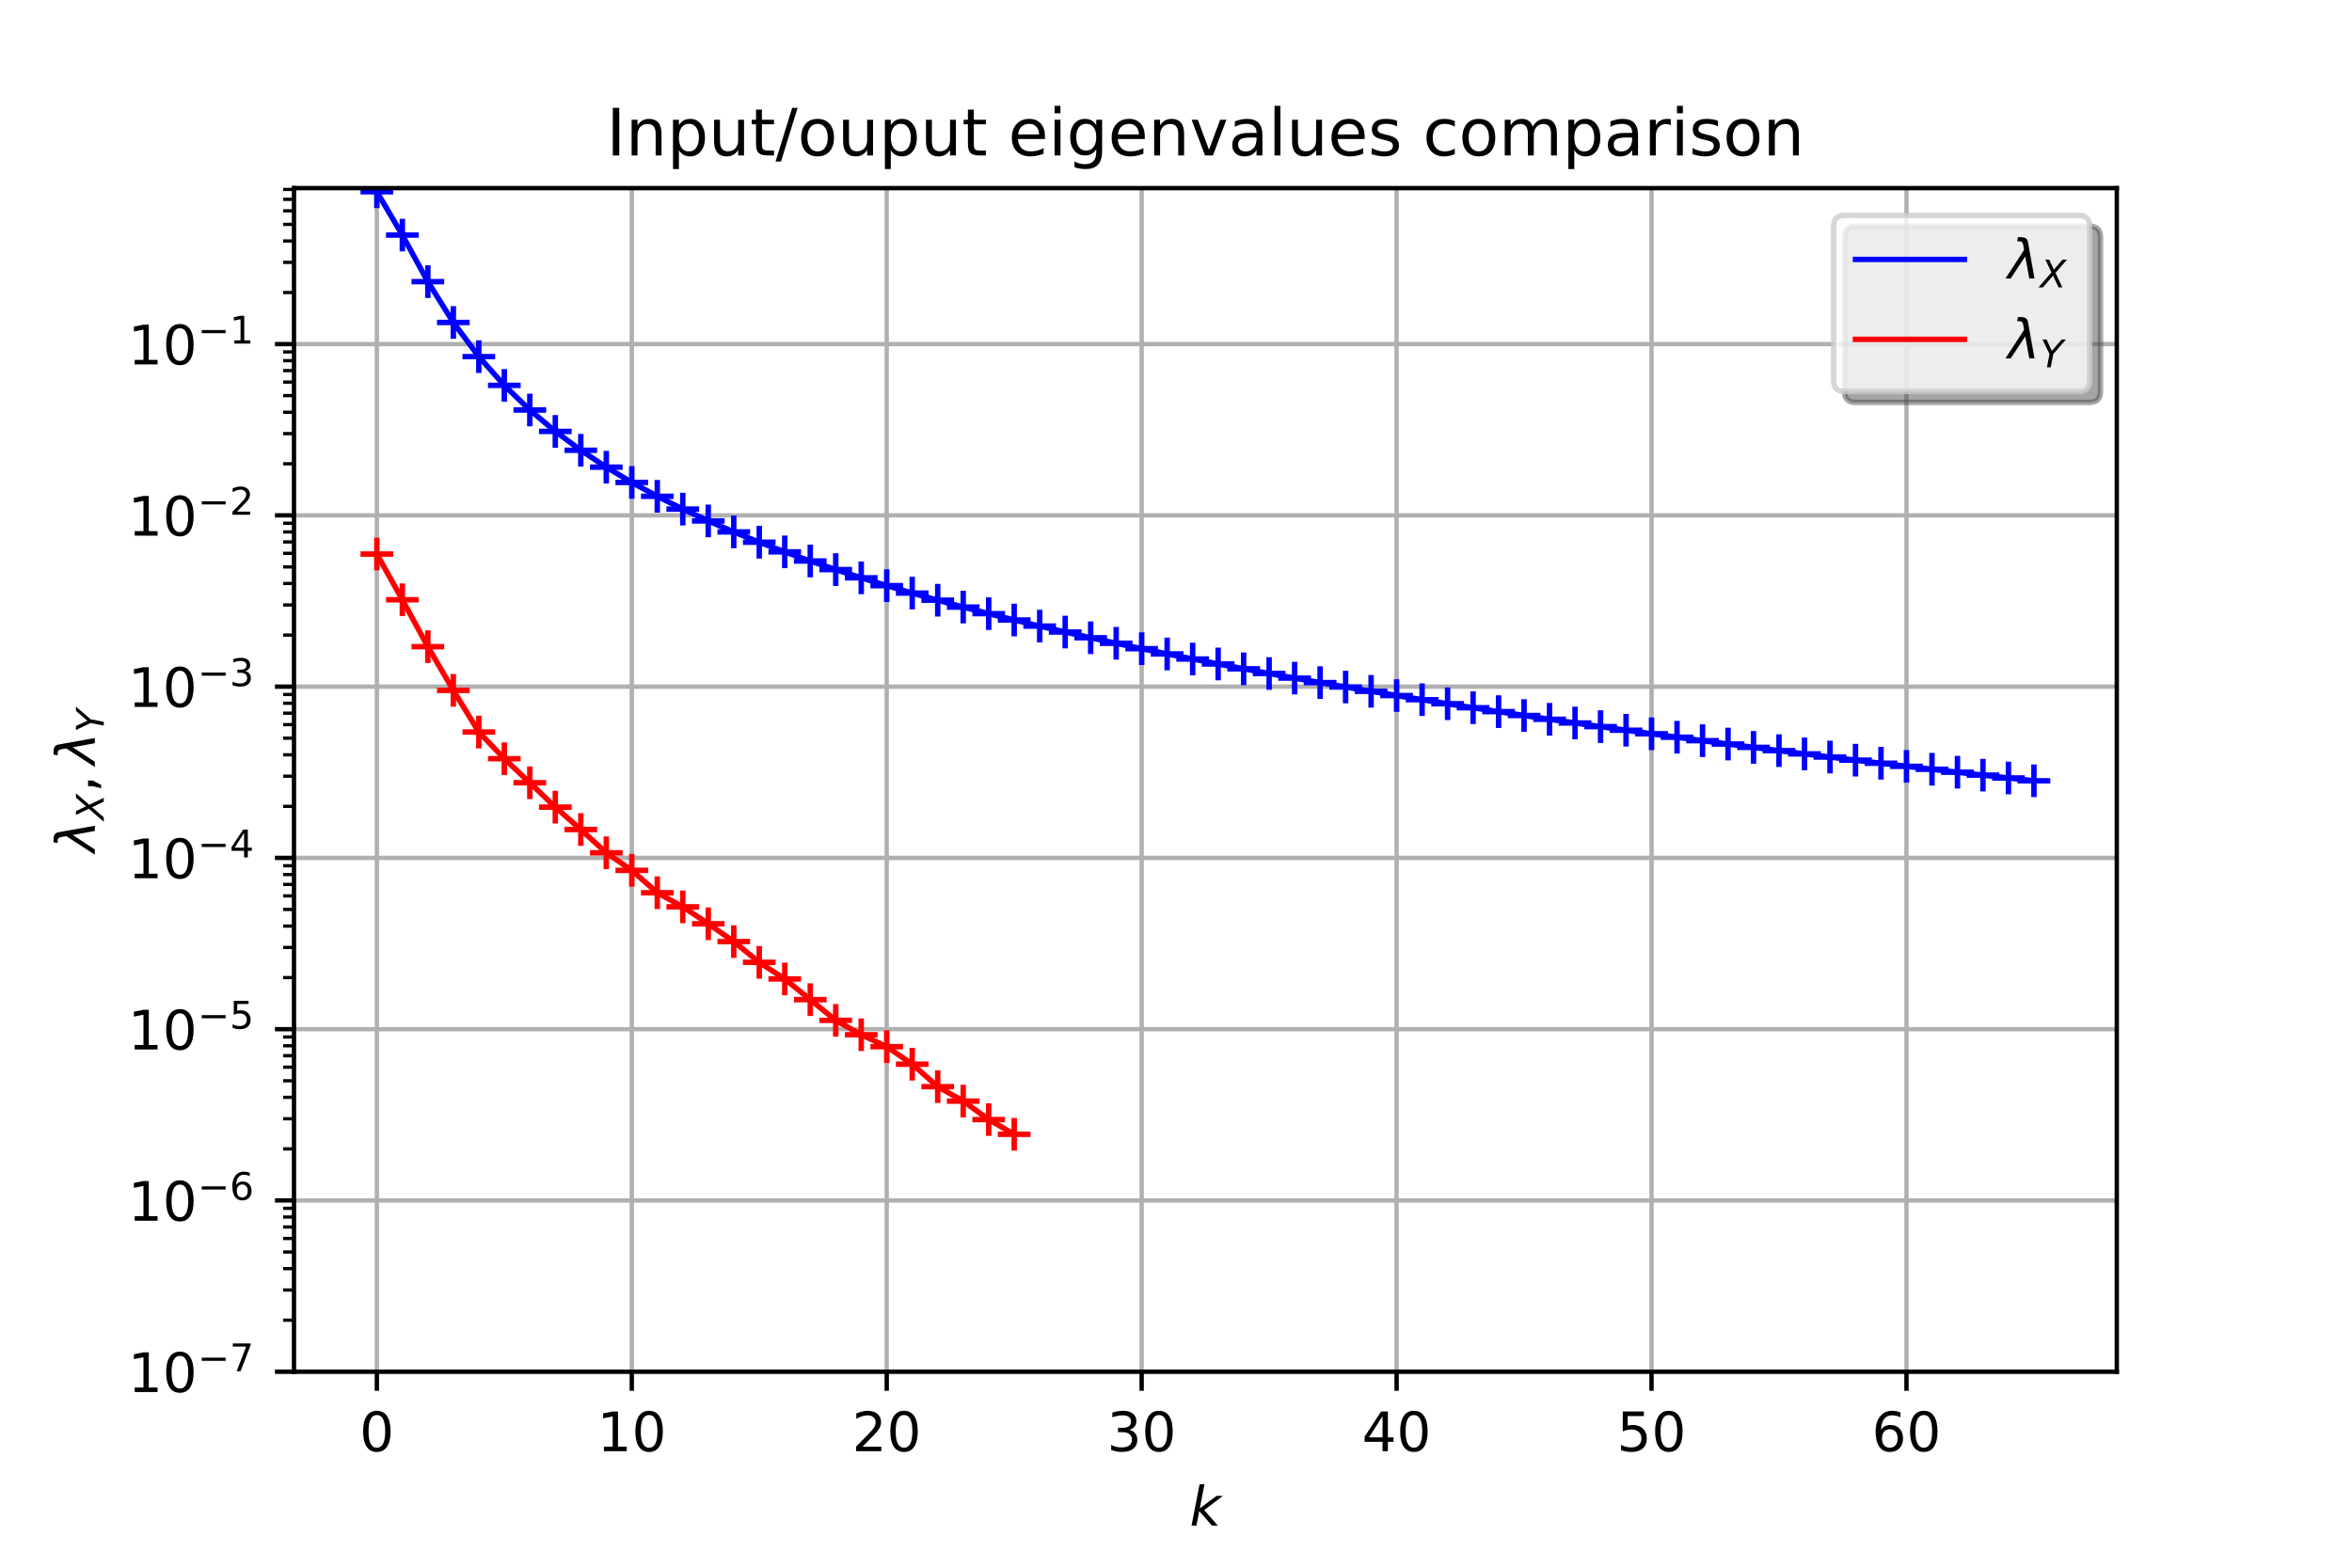 <?xml version="1.0" encoding="utf-8" standalone="no"?>
<!DOCTYPE svg PUBLIC "-//W3C//DTD SVG 1.1//EN"
  "http://www.w3.org/Graphics/SVG/1.1/DTD/svg11.dtd">
<!-- Created with matplotlib (http://matplotlib.org/) -->
<svg height="288pt" version="1.1" viewBox="0 0 432 288" width="432pt" xmlns="http://www.w3.org/2000/svg" xmlns:xlink="http://www.w3.org/1999/xlink">
 <defs>
  <style type="text/css">
*{stroke-linecap:butt;stroke-linejoin:round;}
  </style>
 </defs>
 <g id="figure_1">
  <g id="patch_1">
   <path d="M 0 288 
L 432 288 
L 432 0 
L 0 0 
z
" style="fill:#ffffff;"/>
  </g>
  <g id="axes_1">
   <g id="patch_2">
    <path d="M 54 252 
L 388.8 252 
L 388.8 34.56 
L 54 34.56 
z
" style="fill:#ffffff;"/>
   </g>
   <g id="matplotlib.axis_1">
    <g id="xtick_1">
     <g id="line2d_1">
      <path clip-path="url(#p6200441a0b)" d="M 69.218 252 
L 69.218 34.56 
" style="fill:none;stroke:#b0b0b0;stroke-linecap:square;stroke-width:0.8;"/>
     </g>
     <g id="line2d_2">
      <defs>
       <path d="M 0 0 
L 0 3.5 
" id="m9328f109cd" style="stroke:#000000;stroke-width:0.8;"/>
      </defs>
      <g>
       <use style="stroke:#000000;stroke-width:0.8;" x="69.218" xlink:href="#m9328f109cd" y="252"/>
      </g>
     </g>
     <g id="text_1">
      <!-- 0 -->
      <defs>
       <path d="M 31.781 66.406 
Q 24.172 66.406 20.328 58.906 
Q 16.5 51.422 16.5 36.375 
Q 16.5 21.391 20.328 13.891 
Q 24.172 6.391 31.781 6.391 
Q 39.453 6.391 43.281 13.891 
Q 47.125 21.391 47.125 36.375 
Q 47.125 51.422 43.281 58.906 
Q 39.453 66.406 31.781 66.406 
z
M 31.781 74.219 
Q 44.047 74.219 50.516 64.516 
Q 56.984 54.828 56.984 36.375 
Q 56.984 17.969 50.516 8.266 
Q 44.047 -1.422 31.781 -1.422 
Q 19.531 -1.422 13.062 8.266 
Q 6.594 17.969 6.594 36.375 
Q 6.594 54.828 13.062 64.516 
Q 19.531 74.219 31.781 74.219 
z
" id="DejaVuSans-30"/>
      </defs>
      <g transform="translate(66.037 266.598)scale(0.1 -0.1)">
       <use xlink:href="#DejaVuSans-30"/>
      </g>
     </g>
    </g>
    <g id="xtick_2">
     <g id="line2d_3">
      <path clip-path="url(#p6200441a0b)" d="M 116.043 252 
L 116.043 34.56 
" style="fill:none;stroke:#b0b0b0;stroke-linecap:square;stroke-width:0.8;"/>
     </g>
     <g id="line2d_4">
      <g>
       <use style="stroke:#000000;stroke-width:0.8;" x="116.043" xlink:href="#m9328f109cd" y="252"/>
      </g>
     </g>
     <g id="text_2">
      <!-- 10 -->
      <defs>
       <path d="M 12.406 8.297 
L 28.516 8.297 
L 28.516 63.922 
L 10.984 60.406 
L 10.984 69.391 
L 28.422 72.906 
L 38.281 72.906 
L 38.281 8.297 
L 54.391 8.297 
L 54.391 0 
L 12.406 0 
z
" id="DejaVuSans-31"/>
      </defs>
      <g transform="translate(109.681 266.598)scale(0.1 -0.1)">
       <use xlink:href="#DejaVuSans-31"/>
       <use x="63.623" xlink:href="#DejaVuSans-30"/>
      </g>
     </g>
    </g>
    <g id="xtick_3">
     <g id="line2d_5">
      <path clip-path="url(#p6200441a0b)" d="M 162.869 252 
L 162.869 34.56 
" style="fill:none;stroke:#b0b0b0;stroke-linecap:square;stroke-width:0.8;"/>
     </g>
     <g id="line2d_6">
      <g>
       <use style="stroke:#000000;stroke-width:0.8;" x="162.869" xlink:href="#m9328f109cd" y="252"/>
      </g>
     </g>
     <g id="text_3">
      <!-- 20 -->
      <defs>
       <path d="M 19.188 8.297 
L 53.609 8.297 
L 53.609 0 
L 7.328 0 
L 7.328 8.297 
Q 12.938 14.109 22.625 23.891 
Q 32.328 33.688 34.812 36.531 
Q 39.547 41.844 41.422 45.531 
Q 43.312 49.219 43.312 52.781 
Q 43.312 58.594 39.234 62.25 
Q 35.156 65.922 28.609 65.922 
Q 23.969 65.922 18.812 64.312 
Q 13.672 62.703 7.812 59.422 
L 7.812 69.391 
Q 13.766 71.781 18.938 73 
Q 24.125 74.219 28.422 74.219 
Q 39.75 74.219 46.484 68.547 
Q 53.219 62.891 53.219 53.422 
Q 53.219 48.922 51.531 44.891 
Q 49.859 40.875 45.406 35.406 
Q 44.188 33.984 37.641 27.219 
Q 31.109 20.453 19.188 8.297 
z
" id="DejaVuSans-32"/>
      </defs>
      <g transform="translate(156.506 266.598)scale(0.1 -0.1)">
       <use xlink:href="#DejaVuSans-32"/>
       <use x="63.623" xlink:href="#DejaVuSans-30"/>
      </g>
     </g>
    </g>
    <g id="xtick_4">
     <g id="line2d_7">
      <path clip-path="url(#p6200441a0b)" d="M 209.694 252 
L 209.694 34.56 
" style="fill:none;stroke:#b0b0b0;stroke-linecap:square;stroke-width:0.8;"/>
     </g>
     <g id="line2d_8">
      <g>
       <use style="stroke:#000000;stroke-width:0.8;" x="209.694" xlink:href="#m9328f109cd" y="252"/>
      </g>
     </g>
     <g id="text_4">
      <!-- 30 -->
      <defs>
       <path d="M 40.578 39.312 
Q 47.656 37.797 51.625 33 
Q 55.609 28.219 55.609 21.188 
Q 55.609 10.406 48.188 4.484 
Q 40.766 -1.422 27.094 -1.422 
Q 22.516 -1.422 17.656 -0.516 
Q 12.797 0.391 7.625 2.203 
L 7.625 11.719 
Q 11.719 9.328 16.594 8.109 
Q 21.484 6.891 26.812 6.891 
Q 36.078 6.891 40.938 10.547 
Q 45.797 14.203 45.797 21.188 
Q 45.797 27.641 41.281 31.266 
Q 36.766 34.906 28.719 34.906 
L 20.219 34.906 
L 20.219 43.016 
L 29.109 43.016 
Q 36.375 43.016 40.234 45.922 
Q 44.094 48.828 44.094 54.297 
Q 44.094 59.906 40.109 62.906 
Q 36.141 65.922 28.719 65.922 
Q 24.656 65.922 20.016 65.031 
Q 15.375 64.156 9.812 62.312 
L 9.812 71.094 
Q 15.438 72.656 20.344 73.438 
Q 25.25 74.219 29.594 74.219 
Q 40.828 74.219 47.359 69.109 
Q 53.906 64.016 53.906 55.328 
Q 53.906 49.266 50.438 45.094 
Q 46.969 40.922 40.578 39.312 
z
" id="DejaVuSans-33"/>
      </defs>
      <g transform="translate(203.331 266.598)scale(0.1 -0.1)">
       <use xlink:href="#DejaVuSans-33"/>
       <use x="63.623" xlink:href="#DejaVuSans-30"/>
      </g>
     </g>
    </g>
    <g id="xtick_5">
     <g id="line2d_9">
      <path clip-path="url(#p6200441a0b)" d="M 256.519 252 
L 256.519 34.56 
" style="fill:none;stroke:#b0b0b0;stroke-linecap:square;stroke-width:0.8;"/>
     </g>
     <g id="line2d_10">
      <g>
       <use style="stroke:#000000;stroke-width:0.8;" x="256.519" xlink:href="#m9328f109cd" y="252"/>
      </g>
     </g>
     <g id="text_5">
      <!-- 40 -->
      <defs>
       <path d="M 37.797 64.312 
L 12.891 25.391 
L 37.797 25.391 
z
M 35.203 72.906 
L 47.609 72.906 
L 47.609 25.391 
L 58.016 25.391 
L 58.016 17.188 
L 47.609 17.188 
L 47.609 0 
L 37.797 0 
L 37.797 17.188 
L 4.891 17.188 
L 4.891 26.703 
z
" id="DejaVuSans-34"/>
      </defs>
      <g transform="translate(250.156 266.598)scale(0.1 -0.1)">
       <use xlink:href="#DejaVuSans-34"/>
       <use x="63.623" xlink:href="#DejaVuSans-30"/>
      </g>
     </g>
    </g>
    <g id="xtick_6">
     <g id="line2d_11">
      <path clip-path="url(#p6200441a0b)" d="M 303.344 252 
L 303.344 34.56 
" style="fill:none;stroke:#b0b0b0;stroke-linecap:square;stroke-width:0.8;"/>
     </g>
     <g id="line2d_12">
      <g>
       <use style="stroke:#000000;stroke-width:0.8;" x="303.344" xlink:href="#m9328f109cd" y="252"/>
      </g>
     </g>
     <g id="text_6">
      <!-- 50 -->
      <defs>
       <path d="M 10.797 72.906 
L 49.516 72.906 
L 49.516 64.594 
L 19.828 64.594 
L 19.828 46.734 
Q 21.969 47.469 24.109 47.828 
Q 26.266 48.188 28.422 48.188 
Q 40.625 48.188 47.75 41.5 
Q 54.891 34.812 54.891 23.391 
Q 54.891 11.625 47.562 5.094 
Q 40.234 -1.422 26.906 -1.422 
Q 22.312 -1.422 17.547 -0.641 
Q 12.797 0.141 7.719 1.703 
L 7.719 11.625 
Q 12.109 9.234 16.797 8.062 
Q 21.484 6.891 26.703 6.891 
Q 35.156 6.891 40.078 11.328 
Q 45.016 15.766 45.016 23.391 
Q 45.016 31 40.078 35.438 
Q 35.156 39.891 26.703 39.891 
Q 22.75 39.891 18.812 39.016 
Q 14.891 38.141 10.797 36.281 
z
" id="DejaVuSans-35"/>
      </defs>
      <g transform="translate(296.982 266.598)scale(0.1 -0.1)">
       <use xlink:href="#DejaVuSans-35"/>
       <use x="63.623" xlink:href="#DejaVuSans-30"/>
      </g>
     </g>
    </g>
    <g id="xtick_7">
     <g id="line2d_13">
      <path clip-path="url(#p6200441a0b)" d="M 350.169 252 
L 350.169 34.56 
" style="fill:none;stroke:#b0b0b0;stroke-linecap:square;stroke-width:0.8;"/>
     </g>
     <g id="line2d_14">
      <g>
       <use style="stroke:#000000;stroke-width:0.8;" x="350.169" xlink:href="#m9328f109cd" y="252"/>
      </g>
     </g>
     <g id="text_7">
      <!-- 60 -->
      <defs>
       <path d="M 33.016 40.375 
Q 26.375 40.375 22.484 35.828 
Q 18.609 31.297 18.609 23.391 
Q 18.609 15.531 22.484 10.953 
Q 26.375 6.391 33.016 6.391 
Q 39.656 6.391 43.531 10.953 
Q 47.406 15.531 47.406 23.391 
Q 47.406 31.297 43.531 35.828 
Q 39.656 40.375 33.016 40.375 
z
M 52.594 71.297 
L 52.594 62.312 
Q 48.875 64.062 45.094 64.984 
Q 41.312 65.922 37.594 65.922 
Q 27.828 65.922 22.672 59.328 
Q 17.531 52.734 16.797 39.406 
Q 19.672 43.656 24.016 45.922 
Q 28.375 48.188 33.594 48.188 
Q 44.578 48.188 50.953 41.516 
Q 57.328 34.859 57.328 23.391 
Q 57.328 12.156 50.688 5.359 
Q 44.047 -1.422 33.016 -1.422 
Q 20.359 -1.422 13.672 8.266 
Q 6.984 17.969 6.984 36.375 
Q 6.984 53.656 15.188 63.938 
Q 23.391 74.219 37.203 74.219 
Q 40.922 74.219 44.703 73.484 
Q 48.484 72.75 52.594 71.297 
z
" id="DejaVuSans-36"/>
      </defs>
      <g transform="translate(343.807 266.598)scale(0.1 -0.1)">
       <use xlink:href="#DejaVuSans-36"/>
       <use x="63.623" xlink:href="#DejaVuSans-30"/>
      </g>
     </g>
    </g>
    <g id="text_8">
     <!-- $k$ -->
     <defs>
      <path d="M 18.312 75.984 
L 27.297 75.984 
L 18.703 31.688 
L 49.516 54.688 
L 61.188 54.688 
L 26.812 28.516 
L 51.906 0 
L 41.016 0 
L 17.672 26.703 
L 12.5 0 
L 3.516 0 
z
" id="DejaVuSans-Oblique-6b"/>
     </defs>
     <g transform="translate(218.5 280.277)scale(0.1 -0.1)">
      <use transform="translate(0 0.016)" xlink:href="#DejaVuSans-Oblique-6b"/>
     </g>
    </g>
   </g>
   <g id="matplotlib.axis_2">
    <g id="ytick_1">
     <g id="line2d_15">
      <path clip-path="url(#p6200441a0b)" d="M 54 252 
L 388.8 252 
" style="fill:none;stroke:#b0b0b0;stroke-linecap:square;stroke-width:0.8;"/>
     </g>
     <g id="line2d_16">
      <defs>
       <path d="M 0 0 
L -3.5 0 
" id="m0164665f85" style="stroke:#000000;stroke-width:0.8;"/>
      </defs>
      <g>
       <use style="stroke:#000000;stroke-width:0.8;" x="54" xlink:href="#m0164665f85" y="252"/>
      </g>
     </g>
     <g id="text_9">
      <!-- $\mathdefault{10^{-7}}$ -->
      <defs>
       <path d="M 10.594 35.5 
L 73.188 35.5 
L 73.188 27.203 
L 10.594 27.203 
z
" id="DejaVuSans-2212"/>
       <path d="M 8.203 72.906 
L 55.078 72.906 
L 55.078 68.703 
L 28.609 0 
L 18.312 0 
L 43.219 64.594 
L 8.203 64.594 
z
" id="DejaVuSans-37"/>
      </defs>
      <g transform="translate(23.5 255.799)scale(0.1 -0.1)">
       <use transform="translate(0 0.684)" xlink:href="#DejaVuSans-31"/>
       <use transform="translate(63.623 0.684)" xlink:href="#DejaVuSans-30"/>
       <use transform="translate(128.203 38.966)scale(0.7)" xlink:href="#DejaVuSans-2212"/>
       <use transform="translate(186.855 38.966)scale(0.7)" xlink:href="#DejaVuSans-37"/>
      </g>
     </g>
    </g>
    <g id="ytick_2">
     <g id="line2d_17">
      <path clip-path="url(#p6200441a0b)" d="M 54 220.536 
L 388.8 220.536 
" style="fill:none;stroke:#b0b0b0;stroke-linecap:square;stroke-width:0.8;"/>
     </g>
     <g id="line2d_18">
      <g>
       <use style="stroke:#000000;stroke-width:0.8;" x="54" xlink:href="#m0164665f85" y="220.536"/>
      </g>
     </g>
     <g id="text_10">
      <!-- $\mathdefault{10^{-6}}$ -->
      <g transform="translate(23.5 224.335)scale(0.1 -0.1)">
       <use transform="translate(0 0.766)" xlink:href="#DejaVuSans-31"/>
       <use transform="translate(63.623 0.766)" xlink:href="#DejaVuSans-30"/>
       <use transform="translate(128.203 39.047)scale(0.7)" xlink:href="#DejaVuSans-2212"/>
       <use transform="translate(186.855 39.047)scale(0.7)" xlink:href="#DejaVuSans-36"/>
      </g>
     </g>
    </g>
    <g id="ytick_3">
     <g id="line2d_19">
      <path clip-path="url(#p6200441a0b)" d="M 54 189.071 
L 388.8 189.071 
" style="fill:none;stroke:#b0b0b0;stroke-linecap:square;stroke-width:0.8;"/>
     </g>
     <g id="line2d_20">
      <g>
       <use style="stroke:#000000;stroke-width:0.8;" x="54" xlink:href="#m0164665f85" y="189.071"/>
      </g>
     </g>
     <g id="text_11">
      <!-- $\mathdefault{10^{-5}}$ -->
      <g transform="translate(23.5 192.87)scale(0.1 -0.1)">
       <use transform="translate(0 0.684)" xlink:href="#DejaVuSans-31"/>
       <use transform="translate(63.623 0.684)" xlink:href="#DejaVuSans-30"/>
       <use transform="translate(128.203 38.966)scale(0.7)" xlink:href="#DejaVuSans-2212"/>
       <use transform="translate(186.855 38.966)scale(0.7)" xlink:href="#DejaVuSans-35"/>
      </g>
     </g>
    </g>
    <g id="ytick_4">
     <g id="line2d_21">
      <path clip-path="url(#p6200441a0b)" d="M 54 157.607 
L 388.8 157.607 
" style="fill:none;stroke:#b0b0b0;stroke-linecap:square;stroke-width:0.8;"/>
     </g>
     <g id="line2d_22">
      <g>
       <use style="stroke:#000000;stroke-width:0.8;" x="54" xlink:href="#m0164665f85" y="157.607"/>
      </g>
     </g>
     <g id="text_12">
      <!-- $\mathdefault{10^{-4}}$ -->
      <g transform="translate(23.5 161.406)scale(0.1 -0.1)">
       <use transform="translate(0 0.684)" xlink:href="#DejaVuSans-31"/>
       <use transform="translate(63.623 0.684)" xlink:href="#DejaVuSans-30"/>
       <use transform="translate(128.203 38.966)scale(0.7)" xlink:href="#DejaVuSans-2212"/>
       <use transform="translate(186.855 38.966)scale(0.7)" xlink:href="#DejaVuSans-34"/>
      </g>
     </g>
    </g>
    <g id="ytick_5">
     <g id="line2d_23">
      <path clip-path="url(#p6200441a0b)" d="M 54 126.142 
L 388.8 126.142 
" style="fill:none;stroke:#b0b0b0;stroke-linecap:square;stroke-width:0.8;"/>
     </g>
     <g id="line2d_24">
      <g>
       <use style="stroke:#000000;stroke-width:0.8;" x="54" xlink:href="#m0164665f85" y="126.142"/>
      </g>
     </g>
     <g id="text_13">
      <!-- $\mathdefault{10^{-3}}$ -->
      <g transform="translate(23.5 129.942)scale(0.1 -0.1)">
       <use transform="translate(0 0.766)" xlink:href="#DejaVuSans-31"/>
       <use transform="translate(63.623 0.766)" xlink:href="#DejaVuSans-30"/>
       <use transform="translate(128.203 39.047)scale(0.7)" xlink:href="#DejaVuSans-2212"/>
       <use transform="translate(186.855 39.047)scale(0.7)" xlink:href="#DejaVuSans-33"/>
      </g>
     </g>
    </g>
    <g id="ytick_6">
     <g id="line2d_25">
      <path clip-path="url(#p6200441a0b)" d="M 54 94.678 
L 388.8 94.678 
" style="fill:none;stroke:#b0b0b0;stroke-linecap:square;stroke-width:0.8;"/>
     </g>
     <g id="line2d_26">
      <g>
       <use style="stroke:#000000;stroke-width:0.8;" x="54" xlink:href="#m0164665f85" y="94.678"/>
      </g>
     </g>
     <g id="text_14">
      <!-- $\mathdefault{10^{-2}}$ -->
      <g transform="translate(23.5 98.477)scale(0.1 -0.1)">
       <use transform="translate(0 0.766)" xlink:href="#DejaVuSans-31"/>
       <use transform="translate(63.623 0.766)" xlink:href="#DejaVuSans-30"/>
       <use transform="translate(128.203 39.047)scale(0.7)" xlink:href="#DejaVuSans-2212"/>
       <use transform="translate(186.855 39.047)scale(0.7)" xlink:href="#DejaVuSans-32"/>
      </g>
     </g>
    </g>
    <g id="ytick_7">
     <g id="line2d_27">
      <path clip-path="url(#p6200441a0b)" d="M 54 63.213 
L 388.8 63.213 
" style="fill:none;stroke:#b0b0b0;stroke-linecap:square;stroke-width:0.8;"/>
     </g>
     <g id="line2d_28">
      <g>
       <use style="stroke:#000000;stroke-width:0.8;" x="54" xlink:href="#m0164665f85" y="63.213"/>
      </g>
     </g>
     <g id="text_15">
      <!-- $\mathdefault{10^{-1}}$ -->
      <g transform="translate(23.5 67.013)scale(0.1 -0.1)">
       <use transform="translate(0 0.684)" xlink:href="#DejaVuSans-31"/>
       <use transform="translate(63.623 0.684)" xlink:href="#DejaVuSans-30"/>
       <use transform="translate(128.203 38.966)scale(0.7)" xlink:href="#DejaVuSans-2212"/>
       <use transform="translate(186.855 38.966)scale(0.7)" xlink:href="#DejaVuSans-31"/>
      </g>
     </g>
    </g>
    <g id="ytick_8">
     <g id="line2d_29">
      <defs>
       <path d="M 0 0 
L -2 0 
" id="md9a339a576" style="stroke:#000000;stroke-width:0.6;"/>
      </defs>
      <g>
       <use style="stroke:#000000;stroke-width:0.6;" x="54" xlink:href="#md9a339a576" y="242.528"/>
      </g>
     </g>
    </g>
    <g id="ytick_9">
     <g id="line2d_30">
      <g>
       <use style="stroke:#000000;stroke-width:0.6;" x="54" xlink:href="#md9a339a576" y="236.988"/>
      </g>
     </g>
    </g>
    <g id="ytick_10">
     <g id="line2d_31">
      <g>
       <use style="stroke:#000000;stroke-width:0.6;" x="54" xlink:href="#md9a339a576" y="233.057"/>
      </g>
     </g>
    </g>
    <g id="ytick_11">
     <g id="line2d_32">
      <g>
       <use style="stroke:#000000;stroke-width:0.6;" x="54" xlink:href="#md9a339a576" y="230.007"/>
      </g>
     </g>
    </g>
    <g id="ytick_12">
     <g id="line2d_33">
      <g>
       <use style="stroke:#000000;stroke-width:0.6;" x="54" xlink:href="#md9a339a576" y="227.516"/>
      </g>
     </g>
    </g>
    <g id="ytick_13">
     <g id="line2d_34">
      <g>
       <use style="stroke:#000000;stroke-width:0.6;" x="54" xlink:href="#md9a339a576" y="225.409"/>
      </g>
     </g>
    </g>
    <g id="ytick_14">
     <g id="line2d_35">
      <g>
       <use style="stroke:#000000;stroke-width:0.6;" x="54" xlink:href="#md9a339a576" y="223.585"/>
      </g>
     </g>
    </g>
    <g id="ytick_15">
     <g id="line2d_36">
      <g>
       <use style="stroke:#000000;stroke-width:0.6;" x="54" xlink:href="#md9a339a576" y="221.975"/>
      </g>
     </g>
    </g>
    <g id="ytick_16">
     <g id="line2d_37">
      <g>
       <use style="stroke:#000000;stroke-width:0.6;" x="54" xlink:href="#md9a339a576" y="211.064"/>
      </g>
     </g>
    </g>
    <g id="ytick_17">
     <g id="line2d_38">
      <g>
       <use style="stroke:#000000;stroke-width:0.6;" x="54" xlink:href="#md9a339a576" y="205.523"/>
      </g>
     </g>
    </g>
    <g id="ytick_18">
     <g id="line2d_39">
      <g>
       <use style="stroke:#000000;stroke-width:0.6;" x="54" xlink:href="#md9a339a576" y="201.592"/>
      </g>
     </g>
    </g>
    <g id="ytick_19">
     <g id="line2d_40">
      <g>
       <use style="stroke:#000000;stroke-width:0.6;" x="54" xlink:href="#md9a339a576" y="198.543"/>
      </g>
     </g>
    </g>
    <g id="ytick_20">
     <g id="line2d_41">
      <g>
       <use style="stroke:#000000;stroke-width:0.6;" x="54" xlink:href="#md9a339a576" y="196.052"/>
      </g>
     </g>
    </g>
    <g id="ytick_21">
     <g id="line2d_42">
      <g>
       <use style="stroke:#000000;stroke-width:0.6;" x="54" xlink:href="#md9a339a576" y="193.945"/>
      </g>
     </g>
    </g>
    <g id="ytick_22">
     <g id="line2d_43">
      <g>
       <use style="stroke:#000000;stroke-width:0.6;" x="54" xlink:href="#md9a339a576" y="192.12"/>
      </g>
     </g>
    </g>
    <g id="ytick_23">
     <g id="line2d_44">
      <g>
       <use style="stroke:#000000;stroke-width:0.6;" x="54" xlink:href="#md9a339a576" y="190.511"/>
      </g>
     </g>
    </g>
    <g id="ytick_24">
     <g id="line2d_45">
      <g>
       <use style="stroke:#000000;stroke-width:0.6;" x="54" xlink:href="#md9a339a576" y="179.599"/>
      </g>
     </g>
    </g>
    <g id="ytick_25">
     <g id="line2d_46">
      <g>
       <use style="stroke:#000000;stroke-width:0.6;" x="54" xlink:href="#md9a339a576" y="174.059"/>
      </g>
     </g>
    </g>
    <g id="ytick_26">
     <g id="line2d_47">
      <g>
       <use style="stroke:#000000;stroke-width:0.6;" x="54" xlink:href="#md9a339a576" y="170.128"/>
      </g>
     </g>
    </g>
    <g id="ytick_27">
     <g id="line2d_48">
      <g>
       <use style="stroke:#000000;stroke-width:0.6;" x="54" xlink:href="#md9a339a576" y="167.078"/>
      </g>
     </g>
    </g>
    <g id="ytick_28">
     <g id="line2d_49">
      <g>
       <use style="stroke:#000000;stroke-width:0.6;" x="54" xlink:href="#md9a339a576" y="164.587"/>
      </g>
     </g>
    </g>
    <g id="ytick_29">
     <g id="line2d_50">
      <g>
       <use style="stroke:#000000;stroke-width:0.6;" x="54" xlink:href="#md9a339a576" y="162.481"/>
      </g>
     </g>
    </g>
    <g id="ytick_30">
     <g id="line2d_51">
      <g>
       <use style="stroke:#000000;stroke-width:0.6;" x="54" xlink:href="#md9a339a576" y="160.656"/>
      </g>
     </g>
    </g>
    <g id="ytick_31">
     <g id="line2d_52">
      <g>
       <use style="stroke:#000000;stroke-width:0.6;" x="54" xlink:href="#md9a339a576" y="159.046"/>
      </g>
     </g>
    </g>
    <g id="ytick_32">
     <g id="line2d_53">
      <g>
       <use style="stroke:#000000;stroke-width:0.6;" x="54" xlink:href="#md9a339a576" y="148.135"/>
      </g>
     </g>
    </g>
    <g id="ytick_33">
     <g id="line2d_54">
      <g>
       <use style="stroke:#000000;stroke-width:0.6;" x="54" xlink:href="#md9a339a576" y="142.594"/>
      </g>
     </g>
    </g>
    <g id="ytick_34">
     <g id="line2d_55">
      <g>
       <use style="stroke:#000000;stroke-width:0.6;" x="54" xlink:href="#md9a339a576" y="138.663"/>
      </g>
     </g>
    </g>
    <g id="ytick_35">
     <g id="line2d_56">
      <g>
       <use style="stroke:#000000;stroke-width:0.6;" x="54" xlink:href="#md9a339a576" y="135.614"/>
      </g>
     </g>
    </g>
    <g id="ytick_36">
     <g id="line2d_57">
      <g>
       <use style="stroke:#000000;stroke-width:0.6;" x="54" xlink:href="#md9a339a576" y="133.123"/>
      </g>
     </g>
    </g>
    <g id="ytick_37">
     <g id="line2d_58">
      <g>
       <use style="stroke:#000000;stroke-width:0.6;" x="54" xlink:href="#md9a339a576" y="131.016"/>
      </g>
     </g>
    </g>
    <g id="ytick_38">
     <g id="line2d_59">
      <g>
       <use style="stroke:#000000;stroke-width:0.6;" x="54" xlink:href="#md9a339a576" y="129.192"/>
      </g>
     </g>
    </g>
    <g id="ytick_39">
     <g id="line2d_60">
      <g>
       <use style="stroke:#000000;stroke-width:0.6;" x="54" xlink:href="#md9a339a576" y="127.582"/>
      </g>
     </g>
    </g>
    <g id="ytick_40">
     <g id="line2d_61">
      <g>
       <use style="stroke:#000000;stroke-width:0.6;" x="54" xlink:href="#md9a339a576" y="116.671"/>
      </g>
     </g>
    </g>
    <g id="ytick_41">
     <g id="line2d_62">
      <g>
       <use style="stroke:#000000;stroke-width:0.6;" x="54" xlink:href="#md9a339a576" y="111.13"/>
      </g>
     </g>
    </g>
    <g id="ytick_42">
     <g id="line2d_63">
      <g>
       <use style="stroke:#000000;stroke-width:0.6;" x="54" xlink:href="#md9a339a576" y="107.199"/>
      </g>
     </g>
    </g>
    <g id="ytick_43">
     <g id="line2d_64">
      <g>
       <use style="stroke:#000000;stroke-width:0.6;" x="54" xlink:href="#md9a339a576" y="104.15"/>
      </g>
     </g>
    </g>
    <g id="ytick_44">
     <g id="line2d_65">
      <g>
       <use style="stroke:#000000;stroke-width:0.6;" x="54" xlink:href="#md9a339a576" y="101.658"/>
      </g>
     </g>
    </g>
    <g id="ytick_45">
     <g id="line2d_66">
      <g>
       <use style="stroke:#000000;stroke-width:0.6;" x="54" xlink:href="#md9a339a576" y="99.552"/>
      </g>
     </g>
    </g>
    <g id="ytick_46">
     <g id="line2d_67">
      <g>
       <use style="stroke:#000000;stroke-width:0.6;" x="54" xlink:href="#md9a339a576" y="97.727"/>
      </g>
     </g>
    </g>
    <g id="ytick_47">
     <g id="line2d_68">
      <g>
       <use style="stroke:#000000;stroke-width:0.6;" x="54" xlink:href="#md9a339a576" y="96.118"/>
      </g>
     </g>
    </g>
    <g id="ytick_48">
     <g id="line2d_69">
      <g>
       <use style="stroke:#000000;stroke-width:0.6;" x="54" xlink:href="#md9a339a576" y="85.206"/>
      </g>
     </g>
    </g>
    <g id="ytick_49">
     <g id="line2d_70">
      <g>
       <use style="stroke:#000000;stroke-width:0.6;" x="54" xlink:href="#md9a339a576" y="79.666"/>
      </g>
     </g>
    </g>
    <g id="ytick_50">
     <g id="line2d_71">
      <g>
       <use style="stroke:#000000;stroke-width:0.6;" x="54" xlink:href="#md9a339a576" y="75.734"/>
      </g>
     </g>
    </g>
    <g id="ytick_51">
     <g id="line2d_72">
      <g>
       <use style="stroke:#000000;stroke-width:0.6;" x="54" xlink:href="#md9a339a576" y="72.685"/>
      </g>
     </g>
    </g>
    <g id="ytick_52">
     <g id="line2d_73">
      <g>
       <use style="stroke:#000000;stroke-width:0.6;" x="54" xlink:href="#md9a339a576" y="70.194"/>
      </g>
     </g>
    </g>
    <g id="ytick_53">
     <g id="line2d_74">
      <g>
       <use style="stroke:#000000;stroke-width:0.6;" x="54" xlink:href="#md9a339a576" y="68.087"/>
      </g>
     </g>
    </g>
    <g id="ytick_54">
     <g id="line2d_75">
      <g>
       <use style="stroke:#000000;stroke-width:0.6;" x="54" xlink:href="#md9a339a576" y="66.263"/>
      </g>
     </g>
    </g>
    <g id="ytick_55">
     <g id="line2d_76">
      <g>
       <use style="stroke:#000000;stroke-width:0.6;" x="54" xlink:href="#md9a339a576" y="64.653"/>
      </g>
     </g>
    </g>
    <g id="ytick_56">
     <g id="line2d_77">
      <g>
       <use style="stroke:#000000;stroke-width:0.6;" x="54" xlink:href="#md9a339a576" y="53.742"/>
      </g>
     </g>
    </g>
    <g id="ytick_57">
     <g id="line2d_78">
      <g>
       <use style="stroke:#000000;stroke-width:0.6;" x="54" xlink:href="#md9a339a576" y="48.201"/>
      </g>
     </g>
    </g>
    <g id="ytick_58">
     <g id="line2d_79">
      <g>
       <use style="stroke:#000000;stroke-width:0.6;" x="54" xlink:href="#md9a339a576" y="44.27"/>
      </g>
     </g>
    </g>
    <g id="ytick_59">
     <g id="line2d_80">
      <g>
       <use style="stroke:#000000;stroke-width:0.6;" x="54" xlink:href="#md9a339a576" y="41.221"/>
      </g>
     </g>
    </g>
    <g id="ytick_60">
     <g id="line2d_81">
      <g>
       <use style="stroke:#000000;stroke-width:0.6;" x="54" xlink:href="#md9a339a576" y="38.729"/>
      </g>
     </g>
    </g>
    <g id="ytick_61">
     <g id="line2d_82">
      <g>
       <use style="stroke:#000000;stroke-width:0.6;" x="54" xlink:href="#md9a339a576" y="36.623"/>
      </g>
     </g>
    </g>
    <g id="ytick_62">
     <g id="line2d_83">
      <g>
       <use style="stroke:#000000;stroke-width:0.6;" x="54" xlink:href="#md9a339a576" y="34.798"/>
      </g>
     </g>
    </g>
    <g id="text_16">
     <!-- $\lambda_X, \lambda_Y$ -->
     <defs>
      <path d="M 36.719 67.438 
L 48.828 0 
L 39.312 0 
L 31.844 40.438 
L 5.125 0 
L -4.391 0 
L 29.734 52.438 
L 28.031 62.109 
Q 26.953 68.266 21.734 68.266 
L 17.047 68.266 
L 18.5 75.984 
L 24.219 75.875 
Q 35.203 75.734 36.719 67.438 
z
" id="DejaVuSans-Oblique-3bb"/>
      <path d="M 13.719 72.906 
L 23.688 72.906 
L 36.188 46.578 
L 58.797 72.906 
L 70.312 72.906 
L 40.281 38.094 
L 58.406 0 
L 48.484 0 
L 33.797 30.719 
L 7.172 0 
L -4.297 0 
L 29.781 39.203 
z
" id="DejaVuSans-Oblique-58"/>
      <path d="M 11.719 12.406 
L 22.016 12.406 
L 22.016 4 
L 14.016 -11.625 
L 7.719 -11.625 
L 11.719 4 
z
" id="DejaVuSans-2c"/>
      <path d="M 6.297 72.906 
L 16.891 72.906 
L 30.516 42.922 
L 56.5 72.906 
L 67.578 72.906 
L 34.516 34.719 
L 27.781 0 
L 17.922 0 
L 24.609 34.719 
z
" id="DejaVuSans-Oblique-59"/>
     </defs>
     <g transform="translate(17.42 156.58)rotate(-90)scale(0.1 -0.1)">
      <use transform="translate(0 0.016)" xlink:href="#DejaVuSans-Oblique-3bb"/>
      <use transform="translate(59.18 -16.391)scale(0.7)" xlink:href="#DejaVuSans-Oblique-58"/>
      <use transform="translate(109.868 0.016)" xlink:href="#DejaVuSans-2c"/>
      <use transform="translate(161.138 0.016)" xlink:href="#DejaVuSans-Oblique-3bb"/>
      <use transform="translate(220.317 -16.391)scale(0.7)" xlink:href="#DejaVuSans-Oblique-59"/>
     </g>
    </g>
   </g>
   <g id="line2d_84">
    <path clip-path="url(#p6200441a0b)" d="M 69.218 35.226 
L 73.901 43.189 
L 78.583 51.745 
L 83.266 59.237 
L 87.948 65.515 
L 92.631 70.801 
L 97.313 75.321 
L 101.996 79.252 
L 106.678 82.722 
L 111.361 85.823 
L 116.043 88.625 
L 120.726 91.179 
L 125.408 93.527 
L 130.091 95.699 
L 134.773 97.72 
L 139.456 99.61 
L 144.138 101.386 
L 148.821 103.061 
L 153.503 104.646 
L 158.186 106.152 
L 162.869 107.587 
L 167.551 108.956 
L 172.234 110.268 
L 176.916 111.526 
L 181.599 112.735 
L 186.281 113.9 
L 190.964 115.025 
L 195.646 116.111 
L 200.329 117.162 
L 205.011 118.182 
L 209.694 119.171 
L 214.376 120.132 
L 219.059 121.067 
L 223.741 121.977 
L 228.424 122.865 
L 233.106 123.731 
L 237.789 124.577 
L 242.471 125.404 
L 247.154 126.213 
L 251.836 127.004 
L 256.519 127.78 
L 261.201 128.54 
L 265.884 129.286 
L 270.566 130.018 
L 275.249 130.737 
L 279.931 131.443 
L 284.614 132.136 
L 289.297 132.819 
L 293.979 133.49 
L 298.662 134.15 
L 303.344 134.8 
L 308.027 135.439 
L 312.709 136.069 
L 317.392 136.689 
L 322.074 137.3 
L 326.757 137.902 
L 331.439 138.495 
L 336.122 139.078 
L 340.804 139.653 
L 345.487 140.22 
L 350.169 140.777 
L 354.852 141.326 
L 359.534 141.867 
L 364.217 142.398 
L 368.899 142.921 
L 373.582 143.435 
" style="fill:none;stroke:#0000ff;stroke-linecap:square;"/>
   </g>
   <g id="line2d_85">
    <defs>
     <path d="M -3 0 
L 3 0 
M 0 3 
L 0 -3 
" id="m3a32635b54" style="stroke:#0000ff;"/>
    </defs>
    <g clip-path="url(#p6200441a0b)">
     <use style="fill:#0000ff;stroke:#0000ff;" x="69.218" xlink:href="#m3a32635b54" y="35.226"/>
     <use style="fill:#0000ff;stroke:#0000ff;" x="73.901" xlink:href="#m3a32635b54" y="43.189"/>
     <use style="fill:#0000ff;stroke:#0000ff;" x="78.583" xlink:href="#m3a32635b54" y="51.745"/>
     <use style="fill:#0000ff;stroke:#0000ff;" x="83.266" xlink:href="#m3a32635b54" y="59.237"/>
     <use style="fill:#0000ff;stroke:#0000ff;" x="87.948" xlink:href="#m3a32635b54" y="65.515"/>
     <use style="fill:#0000ff;stroke:#0000ff;" x="92.631" xlink:href="#m3a32635b54" y="70.801"/>
     <use style="fill:#0000ff;stroke:#0000ff;" x="97.313" xlink:href="#m3a32635b54" y="75.321"/>
     <use style="fill:#0000ff;stroke:#0000ff;" x="101.996" xlink:href="#m3a32635b54" y="79.252"/>
     <use style="fill:#0000ff;stroke:#0000ff;" x="106.678" xlink:href="#m3a32635b54" y="82.722"/>
     <use style="fill:#0000ff;stroke:#0000ff;" x="111.361" xlink:href="#m3a32635b54" y="85.823"/>
     <use style="fill:#0000ff;stroke:#0000ff;" x="116.043" xlink:href="#m3a32635b54" y="88.625"/>
     <use style="fill:#0000ff;stroke:#0000ff;" x="120.726" xlink:href="#m3a32635b54" y="91.179"/>
     <use style="fill:#0000ff;stroke:#0000ff;" x="125.408" xlink:href="#m3a32635b54" y="93.527"/>
     <use style="fill:#0000ff;stroke:#0000ff;" x="130.091" xlink:href="#m3a32635b54" y="95.699"/>
     <use style="fill:#0000ff;stroke:#0000ff;" x="134.773" xlink:href="#m3a32635b54" y="97.72"/>
     <use style="fill:#0000ff;stroke:#0000ff;" x="139.456" xlink:href="#m3a32635b54" y="99.61"/>
     <use style="fill:#0000ff;stroke:#0000ff;" x="144.138" xlink:href="#m3a32635b54" y="101.386"/>
     <use style="fill:#0000ff;stroke:#0000ff;" x="148.821" xlink:href="#m3a32635b54" y="103.061"/>
     <use style="fill:#0000ff;stroke:#0000ff;" x="153.503" xlink:href="#m3a32635b54" y="104.646"/>
     <use style="fill:#0000ff;stroke:#0000ff;" x="158.186" xlink:href="#m3a32635b54" y="106.152"/>
     <use style="fill:#0000ff;stroke:#0000ff;" x="162.869" xlink:href="#m3a32635b54" y="107.587"/>
     <use style="fill:#0000ff;stroke:#0000ff;" x="167.551" xlink:href="#m3a32635b54" y="108.956"/>
     <use style="fill:#0000ff;stroke:#0000ff;" x="172.234" xlink:href="#m3a32635b54" y="110.268"/>
     <use style="fill:#0000ff;stroke:#0000ff;" x="176.916" xlink:href="#m3a32635b54" y="111.526"/>
     <use style="fill:#0000ff;stroke:#0000ff;" x="181.599" xlink:href="#m3a32635b54" y="112.735"/>
     <use style="fill:#0000ff;stroke:#0000ff;" x="186.281" xlink:href="#m3a32635b54" y="113.9"/>
     <use style="fill:#0000ff;stroke:#0000ff;" x="190.964" xlink:href="#m3a32635b54" y="115.025"/>
     <use style="fill:#0000ff;stroke:#0000ff;" x="195.646" xlink:href="#m3a32635b54" y="116.111"/>
     <use style="fill:#0000ff;stroke:#0000ff;" x="200.329" xlink:href="#m3a32635b54" y="117.162"/>
     <use style="fill:#0000ff;stroke:#0000ff;" x="205.011" xlink:href="#m3a32635b54" y="118.182"/>
     <use style="fill:#0000ff;stroke:#0000ff;" x="209.694" xlink:href="#m3a32635b54" y="119.171"/>
     <use style="fill:#0000ff;stroke:#0000ff;" x="214.376" xlink:href="#m3a32635b54" y="120.132"/>
     <use style="fill:#0000ff;stroke:#0000ff;" x="219.059" xlink:href="#m3a32635b54" y="121.067"/>
     <use style="fill:#0000ff;stroke:#0000ff;" x="223.741" xlink:href="#m3a32635b54" y="121.977"/>
     <use style="fill:#0000ff;stroke:#0000ff;" x="228.424" xlink:href="#m3a32635b54" y="122.865"/>
     <use style="fill:#0000ff;stroke:#0000ff;" x="233.106" xlink:href="#m3a32635b54" y="123.731"/>
     <use style="fill:#0000ff;stroke:#0000ff;" x="237.789" xlink:href="#m3a32635b54" y="124.577"/>
     <use style="fill:#0000ff;stroke:#0000ff;" x="242.471" xlink:href="#m3a32635b54" y="125.404"/>
     <use style="fill:#0000ff;stroke:#0000ff;" x="247.154" xlink:href="#m3a32635b54" y="126.213"/>
     <use style="fill:#0000ff;stroke:#0000ff;" x="251.836" xlink:href="#m3a32635b54" y="127.004"/>
     <use style="fill:#0000ff;stroke:#0000ff;" x="256.519" xlink:href="#m3a32635b54" y="127.78"/>
     <use style="fill:#0000ff;stroke:#0000ff;" x="261.201" xlink:href="#m3a32635b54" y="128.54"/>
     <use style="fill:#0000ff;stroke:#0000ff;" x="265.884" xlink:href="#m3a32635b54" y="129.286"/>
     <use style="fill:#0000ff;stroke:#0000ff;" x="270.566" xlink:href="#m3a32635b54" y="130.018"/>
     <use style="fill:#0000ff;stroke:#0000ff;" x="275.249" xlink:href="#m3a32635b54" y="130.737"/>
     <use style="fill:#0000ff;stroke:#0000ff;" x="279.931" xlink:href="#m3a32635b54" y="131.443"/>
     <use style="fill:#0000ff;stroke:#0000ff;" x="284.614" xlink:href="#m3a32635b54" y="132.136"/>
     <use style="fill:#0000ff;stroke:#0000ff;" x="289.297" xlink:href="#m3a32635b54" y="132.819"/>
     <use style="fill:#0000ff;stroke:#0000ff;" x="293.979" xlink:href="#m3a32635b54" y="133.49"/>
     <use style="fill:#0000ff;stroke:#0000ff;" x="298.662" xlink:href="#m3a32635b54" y="134.15"/>
     <use style="fill:#0000ff;stroke:#0000ff;" x="303.344" xlink:href="#m3a32635b54" y="134.8"/>
     <use style="fill:#0000ff;stroke:#0000ff;" x="308.027" xlink:href="#m3a32635b54" y="135.439"/>
     <use style="fill:#0000ff;stroke:#0000ff;" x="312.709" xlink:href="#m3a32635b54" y="136.069"/>
     <use style="fill:#0000ff;stroke:#0000ff;" x="317.392" xlink:href="#m3a32635b54" y="136.689"/>
     <use style="fill:#0000ff;stroke:#0000ff;" x="322.074" xlink:href="#m3a32635b54" y="137.3"/>
     <use style="fill:#0000ff;stroke:#0000ff;" x="326.757" xlink:href="#m3a32635b54" y="137.902"/>
     <use style="fill:#0000ff;stroke:#0000ff;" x="331.439" xlink:href="#m3a32635b54" y="138.495"/>
     <use style="fill:#0000ff;stroke:#0000ff;" x="336.122" xlink:href="#m3a32635b54" y="139.078"/>
     <use style="fill:#0000ff;stroke:#0000ff;" x="340.804" xlink:href="#m3a32635b54" y="139.653"/>
     <use style="fill:#0000ff;stroke:#0000ff;" x="345.487" xlink:href="#m3a32635b54" y="140.22"/>
     <use style="fill:#0000ff;stroke:#0000ff;" x="350.169" xlink:href="#m3a32635b54" y="140.777"/>
     <use style="fill:#0000ff;stroke:#0000ff;" x="354.852" xlink:href="#m3a32635b54" y="141.326"/>
     <use style="fill:#0000ff;stroke:#0000ff;" x="359.534" xlink:href="#m3a32635b54" y="141.867"/>
     <use style="fill:#0000ff;stroke:#0000ff;" x="364.217" xlink:href="#m3a32635b54" y="142.398"/>
     <use style="fill:#0000ff;stroke:#0000ff;" x="368.899" xlink:href="#m3a32635b54" y="142.921"/>
     <use style="fill:#0000ff;stroke:#0000ff;" x="373.582" xlink:href="#m3a32635b54" y="143.435"/>
    </g>
   </g>
   <g id="line2d_86">
    <path clip-path="url(#p6200441a0b)" d="M 69.218 101.788 
L 73.901 110.185 
L 78.583 118.801 
L 83.266 126.828 
L 87.948 134.482 
L 92.631 139.38 
L 97.313 143.798 
L 101.996 148.278 
L 106.678 152.396 
L 111.361 156.667 
L 116.043 159.895 
L 120.726 164.006 
L 125.408 166.593 
L 130.091 169.704 
L 134.773 172.976 
L 139.456 176.796 
L 144.138 179.842 
L 148.821 183.644 
L 153.503 187.454 
L 158.186 190.091 
L 162.869 192.29 
L 167.551 195.496 
L 172.234 199.63 
L 176.916 202.281 
L 181.599 205.678 
L 186.281 208.378 
" style="fill:none;stroke:#ff0000;stroke-linecap:square;"/>
   </g>
   <g id="line2d_87">
    <defs>
     <path d="M -3 0 
L 3 0 
M 0 3 
L 0 -3 
" id="mf0b328f371" style="stroke:#ff0000;"/>
    </defs>
    <g clip-path="url(#p6200441a0b)">
     <use style="fill:#ff0000;stroke:#ff0000;" x="69.218" xlink:href="#mf0b328f371" y="101.788"/>
     <use style="fill:#ff0000;stroke:#ff0000;" x="73.901" xlink:href="#mf0b328f371" y="110.185"/>
     <use style="fill:#ff0000;stroke:#ff0000;" x="78.583" xlink:href="#mf0b328f371" y="118.801"/>
     <use style="fill:#ff0000;stroke:#ff0000;" x="83.266" xlink:href="#mf0b328f371" y="126.828"/>
     <use style="fill:#ff0000;stroke:#ff0000;" x="87.948" xlink:href="#mf0b328f371" y="134.482"/>
     <use style="fill:#ff0000;stroke:#ff0000;" x="92.631" xlink:href="#mf0b328f371" y="139.38"/>
     <use style="fill:#ff0000;stroke:#ff0000;" x="97.313" xlink:href="#mf0b328f371" y="143.798"/>
     <use style="fill:#ff0000;stroke:#ff0000;" x="101.996" xlink:href="#mf0b328f371" y="148.278"/>
     <use style="fill:#ff0000;stroke:#ff0000;" x="106.678" xlink:href="#mf0b328f371" y="152.396"/>
     <use style="fill:#ff0000;stroke:#ff0000;" x="111.361" xlink:href="#mf0b328f371" y="156.667"/>
     <use style="fill:#ff0000;stroke:#ff0000;" x="116.043" xlink:href="#mf0b328f371" y="159.895"/>
     <use style="fill:#ff0000;stroke:#ff0000;" x="120.726" xlink:href="#mf0b328f371" y="164.006"/>
     <use style="fill:#ff0000;stroke:#ff0000;" x="125.408" xlink:href="#mf0b328f371" y="166.593"/>
     <use style="fill:#ff0000;stroke:#ff0000;" x="130.091" xlink:href="#mf0b328f371" y="169.704"/>
     <use style="fill:#ff0000;stroke:#ff0000;" x="134.773" xlink:href="#mf0b328f371" y="172.976"/>
     <use style="fill:#ff0000;stroke:#ff0000;" x="139.456" xlink:href="#mf0b328f371" y="176.796"/>
     <use style="fill:#ff0000;stroke:#ff0000;" x="144.138" xlink:href="#mf0b328f371" y="179.842"/>
     <use style="fill:#ff0000;stroke:#ff0000;" x="148.821" xlink:href="#mf0b328f371" y="183.644"/>
     <use style="fill:#ff0000;stroke:#ff0000;" x="153.503" xlink:href="#mf0b328f371" y="187.454"/>
     <use style="fill:#ff0000;stroke:#ff0000;" x="158.186" xlink:href="#mf0b328f371" y="190.091"/>
     <use style="fill:#ff0000;stroke:#ff0000;" x="162.869" xlink:href="#mf0b328f371" y="192.29"/>
     <use style="fill:#ff0000;stroke:#ff0000;" x="167.551" xlink:href="#mf0b328f371" y="195.496"/>
     <use style="fill:#ff0000;stroke:#ff0000;" x="172.234" xlink:href="#mf0b328f371" y="199.63"/>
     <use style="fill:#ff0000;stroke:#ff0000;" x="176.916" xlink:href="#mf0b328f371" y="202.281"/>
     <use style="fill:#ff0000;stroke:#ff0000;" x="181.599" xlink:href="#mf0b328f371" y="205.678"/>
     <use style="fill:#ff0000;stroke:#ff0000;" x="186.281" xlink:href="#mf0b328f371" y="208.378"/>
    </g>
   </g>
   <g id="patch_3">
    <path d="M 54 252 
L 54 34.56 
" style="fill:none;stroke:#000000;stroke-linecap:square;stroke-linejoin:miter;stroke-width:0.8;"/>
   </g>
   <g id="patch_4">
    <path d="M 388.8 252 
L 388.8 34.56 
" style="fill:none;stroke:#000000;stroke-linecap:square;stroke-linejoin:miter;stroke-width:0.8;"/>
   </g>
   <g id="patch_5">
    <path d="M 54 252 
L 388.8 252 
" style="fill:none;stroke:#000000;stroke-linecap:square;stroke-linejoin:miter;stroke-width:0.8;"/>
   </g>
   <g id="patch_6">
    <path d="M 54 34.56 
L 388.8 34.56 
" style="fill:none;stroke:#000000;stroke-linecap:square;stroke-linejoin:miter;stroke-width:0.8;"/>
   </g>
   <g id="text_17">
    <!-- Input/ouput eigenvalues comparison -->
    <defs>
     <path d="M 9.812 72.906 
L 19.672 72.906 
L 19.672 0 
L 9.812 0 
z
" id="DejaVuSans-49"/>
     <path d="M 54.891 33.016 
L 54.891 0 
L 45.906 0 
L 45.906 32.719 
Q 45.906 40.484 42.875 44.328 
Q 39.844 48.188 33.797 48.188 
Q 26.516 48.188 22.312 43.547 
Q 18.109 38.922 18.109 30.906 
L 18.109 0 
L 9.078 0 
L 9.078 54.688 
L 18.109 54.688 
L 18.109 46.188 
Q 21.344 51.125 25.703 53.562 
Q 30.078 56 35.797 56 
Q 45.219 56 50.047 50.172 
Q 54.891 44.344 54.891 33.016 
z
" id="DejaVuSans-6e"/>
     <path d="M 18.109 8.203 
L 18.109 -20.797 
L 9.078 -20.797 
L 9.078 54.688 
L 18.109 54.688 
L 18.109 46.391 
Q 20.953 51.266 25.266 53.625 
Q 29.594 56 35.594 56 
Q 45.562 56 51.781 48.094 
Q 58.016 40.188 58.016 27.297 
Q 58.016 14.406 51.781 6.484 
Q 45.562 -1.422 35.594 -1.422 
Q 29.594 -1.422 25.266 0.953 
Q 20.953 3.328 18.109 8.203 
z
M 48.688 27.297 
Q 48.688 37.203 44.609 42.844 
Q 40.531 48.484 33.406 48.484 
Q 26.266 48.484 22.188 42.844 
Q 18.109 37.203 18.109 27.297 
Q 18.109 17.391 22.188 11.75 
Q 26.266 6.109 33.406 6.109 
Q 40.531 6.109 44.609 11.75 
Q 48.688 17.391 48.688 27.297 
z
" id="DejaVuSans-70"/>
     <path d="M 8.5 21.578 
L 8.5 54.688 
L 17.484 54.688 
L 17.484 21.922 
Q 17.484 14.156 20.5 10.266 
Q 23.531 6.391 29.594 6.391 
Q 36.859 6.391 41.078 11.031 
Q 45.312 15.672 45.312 23.688 
L 45.312 54.688 
L 54.297 54.688 
L 54.297 0 
L 45.312 0 
L 45.312 8.406 
Q 42.047 3.422 37.719 1 
Q 33.406 -1.422 27.688 -1.422 
Q 18.266 -1.422 13.375 4.438 
Q 8.5 10.297 8.5 21.578 
z
M 31.109 56 
z
" id="DejaVuSans-75"/>
     <path d="M 18.312 70.219 
L 18.312 54.688 
L 36.812 54.688 
L 36.812 47.703 
L 18.312 47.703 
L 18.312 18.016 
Q 18.312 11.328 20.141 9.422 
Q 21.969 7.516 27.594 7.516 
L 36.812 7.516 
L 36.812 0 
L 27.594 0 
Q 17.188 0 13.234 3.875 
Q 9.281 7.766 9.281 18.016 
L 9.281 47.703 
L 2.688 47.703 
L 2.688 54.688 
L 9.281 54.688 
L 9.281 70.219 
z
" id="DejaVuSans-74"/>
     <path d="M 25.391 72.906 
L 33.688 72.906 
L 8.297 -9.281 
L 0 -9.281 
z
" id="DejaVuSans-2f"/>
     <path d="M 30.609 48.391 
Q 23.391 48.391 19.188 42.75 
Q 14.984 37.109 14.984 27.297 
Q 14.984 17.484 19.156 11.844 
Q 23.344 6.203 30.609 6.203 
Q 37.797 6.203 41.984 11.859 
Q 46.188 17.531 46.188 27.297 
Q 46.188 37.016 41.984 42.703 
Q 37.797 48.391 30.609 48.391 
z
M 30.609 56 
Q 42.328 56 49.016 48.375 
Q 55.719 40.766 55.719 27.297 
Q 55.719 13.875 49.016 6.219 
Q 42.328 -1.422 30.609 -1.422 
Q 18.844 -1.422 12.172 6.219 
Q 5.516 13.875 5.516 27.297 
Q 5.516 40.766 12.172 48.375 
Q 18.844 56 30.609 56 
z
" id="DejaVuSans-6f"/>
     <path id="DejaVuSans-20"/>
     <path d="M 56.203 29.594 
L 56.203 25.203 
L 14.891 25.203 
Q 15.484 15.922 20.484 11.062 
Q 25.484 6.203 34.422 6.203 
Q 39.594 6.203 44.453 7.469 
Q 49.312 8.734 54.109 11.281 
L 54.109 2.781 
Q 49.266 0.734 44.188 -0.344 
Q 39.109 -1.422 33.891 -1.422 
Q 20.797 -1.422 13.156 6.188 
Q 5.516 13.812 5.516 26.812 
Q 5.516 40.234 12.766 48.109 
Q 20.016 56 32.328 56 
Q 43.359 56 49.781 48.891 
Q 56.203 41.797 56.203 29.594 
z
M 47.219 32.234 
Q 47.125 39.594 43.094 43.984 
Q 39.062 48.391 32.422 48.391 
Q 24.906 48.391 20.391 44.141 
Q 15.875 39.891 15.188 32.172 
z
" id="DejaVuSans-65"/>
     <path d="M 9.422 54.688 
L 18.406 54.688 
L 18.406 0 
L 9.422 0 
z
M 9.422 75.984 
L 18.406 75.984 
L 18.406 64.594 
L 9.422 64.594 
z
" id="DejaVuSans-69"/>
     <path d="M 45.406 27.984 
Q 45.406 37.75 41.375 43.109 
Q 37.359 48.484 30.078 48.484 
Q 22.859 48.484 18.828 43.109 
Q 14.797 37.75 14.797 27.984 
Q 14.797 18.266 18.828 12.891 
Q 22.859 7.516 30.078 7.516 
Q 37.359 7.516 41.375 12.891 
Q 45.406 18.266 45.406 27.984 
z
M 54.391 6.781 
Q 54.391 -7.172 48.188 -13.984 
Q 42 -20.797 29.203 -20.797 
Q 24.469 -20.797 20.266 -20.094 
Q 16.062 -19.391 12.109 -17.922 
L 12.109 -9.188 
Q 16.062 -11.328 19.922 -12.344 
Q 23.781 -13.375 27.781 -13.375 
Q 36.625 -13.375 41.016 -8.766 
Q 45.406 -4.156 45.406 5.172 
L 45.406 9.625 
Q 42.625 4.781 38.281 2.391 
Q 33.938 0 27.875 0 
Q 17.828 0 11.672 7.656 
Q 5.516 15.328 5.516 27.984 
Q 5.516 40.672 11.672 48.328 
Q 17.828 56 27.875 56 
Q 33.938 56 38.281 53.609 
Q 42.625 51.219 45.406 46.391 
L 45.406 54.688 
L 54.391 54.688 
z
" id="DejaVuSans-67"/>
     <path d="M 2.984 54.688 
L 12.5 54.688 
L 29.594 8.797 
L 46.688 54.688 
L 56.203 54.688 
L 35.688 0 
L 23.484 0 
z
" id="DejaVuSans-76"/>
     <path d="M 34.281 27.484 
Q 23.391 27.484 19.188 25 
Q 14.984 22.516 14.984 16.5 
Q 14.984 11.719 18.141 8.906 
Q 21.297 6.109 26.703 6.109 
Q 34.188 6.109 38.703 11.406 
Q 43.219 16.703 43.219 25.484 
L 43.219 27.484 
z
M 52.203 31.203 
L 52.203 0 
L 43.219 0 
L 43.219 8.297 
Q 40.141 3.328 35.547 0.953 
Q 30.953 -1.422 24.312 -1.422 
Q 15.922 -1.422 10.953 3.297 
Q 6 8.016 6 15.922 
Q 6 25.141 12.172 29.828 
Q 18.359 34.516 30.609 34.516 
L 43.219 34.516 
L 43.219 35.406 
Q 43.219 41.609 39.141 45 
Q 35.062 48.391 27.688 48.391 
Q 23 48.391 18.547 47.266 
Q 14.109 46.141 10.016 43.891 
L 10.016 52.203 
Q 14.938 54.109 19.578 55.047 
Q 24.219 56 28.609 56 
Q 40.484 56 46.344 49.844 
Q 52.203 43.703 52.203 31.203 
z
" id="DejaVuSans-61"/>
     <path d="M 9.422 75.984 
L 18.406 75.984 
L 18.406 0 
L 9.422 0 
z
" id="DejaVuSans-6c"/>
     <path d="M 44.281 53.078 
L 44.281 44.578 
Q 40.484 46.531 36.375 47.5 
Q 32.281 48.484 27.875 48.484 
Q 21.188 48.484 17.844 46.438 
Q 14.5 44.391 14.5 40.281 
Q 14.5 37.156 16.891 35.375 
Q 19.281 33.594 26.516 31.984 
L 29.594 31.297 
Q 39.156 29.25 43.188 25.516 
Q 47.219 21.781 47.219 15.094 
Q 47.219 7.469 41.188 3.016 
Q 35.156 -1.422 24.609 -1.422 
Q 20.219 -1.422 15.453 -0.562 
Q 10.688 0.297 5.422 2 
L 5.422 11.281 
Q 10.406 8.688 15.234 7.391 
Q 20.062 6.109 24.812 6.109 
Q 31.156 6.109 34.562 8.281 
Q 37.984 10.453 37.984 14.406 
Q 37.984 18.062 35.516 20.016 
Q 33.062 21.969 24.703 23.781 
L 21.578 24.516 
Q 13.234 26.266 9.516 29.906 
Q 5.812 33.547 5.812 39.891 
Q 5.812 47.609 11.281 51.797 
Q 16.75 56 26.812 56 
Q 31.781 56 36.172 55.266 
Q 40.578 54.547 44.281 53.078 
z
" id="DejaVuSans-73"/>
     <path d="M 48.781 52.594 
L 48.781 44.188 
Q 44.969 46.297 41.141 47.344 
Q 37.312 48.391 33.406 48.391 
Q 24.656 48.391 19.812 42.844 
Q 14.984 37.312 14.984 27.297 
Q 14.984 17.281 19.812 11.734 
Q 24.656 6.203 33.406 6.203 
Q 37.312 6.203 41.141 7.25 
Q 44.969 8.297 48.781 10.406 
L 48.781 2.094 
Q 45.016 0.344 40.984 -0.531 
Q 36.969 -1.422 32.422 -1.422 
Q 20.062 -1.422 12.781 6.344 
Q 5.516 14.109 5.516 27.297 
Q 5.516 40.672 12.859 48.328 
Q 20.219 56 33.016 56 
Q 37.156 56 41.109 55.141 
Q 45.062 54.297 48.781 52.594 
z
" id="DejaVuSans-63"/>
     <path d="M 52 44.188 
Q 55.375 50.25 60.062 53.125 
Q 64.75 56 71.094 56 
Q 79.641 56 84.281 50.016 
Q 88.922 44.047 88.922 33.016 
L 88.922 0 
L 79.891 0 
L 79.891 32.719 
Q 79.891 40.578 77.094 44.375 
Q 74.312 48.188 68.609 48.188 
Q 61.625 48.188 57.562 43.547 
Q 53.516 38.922 53.516 30.906 
L 53.516 0 
L 44.484 0 
L 44.484 32.719 
Q 44.484 40.625 41.703 44.406 
Q 38.922 48.188 33.109 48.188 
Q 26.219 48.188 22.156 43.531 
Q 18.109 38.875 18.109 30.906 
L 18.109 0 
L 9.078 0 
L 9.078 54.688 
L 18.109 54.688 
L 18.109 46.188 
Q 21.188 51.219 25.484 53.609 
Q 29.781 56 35.688 56 
Q 41.656 56 45.828 52.969 
Q 50 49.953 52 44.188 
z
" id="DejaVuSans-6d"/>
     <path d="M 41.109 46.297 
Q 39.594 47.172 37.812 47.578 
Q 36.031 48 33.891 48 
Q 26.266 48 22.188 43.047 
Q 18.109 38.094 18.109 28.812 
L 18.109 0 
L 9.078 0 
L 9.078 54.688 
L 18.109 54.688 
L 18.109 46.188 
Q 20.953 51.172 25.484 53.578 
Q 30.031 56 36.531 56 
Q 37.453 56 38.578 55.875 
Q 39.703 55.766 41.062 55.516 
z
" id="DejaVuSans-72"/>
    </defs>
    <g transform="translate(111.381 28.56)scale(0.12 -0.12)">
     <use xlink:href="#DejaVuSans-49"/>
     <use x="29.492" xlink:href="#DejaVuSans-6e"/>
     <use x="92.871" xlink:href="#DejaVuSans-70"/>
     <use x="156.348" xlink:href="#DejaVuSans-75"/>
     <use x="219.727" xlink:href="#DejaVuSans-74"/>
     <use x="258.936" xlink:href="#DejaVuSans-2f"/>
     <use x="292.627" xlink:href="#DejaVuSans-6f"/>
     <use x="353.809" xlink:href="#DejaVuSans-75"/>
     <use x="417.188" xlink:href="#DejaVuSans-70"/>
     <use x="480.664" xlink:href="#DejaVuSans-75"/>
     <use x="544.043" xlink:href="#DejaVuSans-74"/>
     <use x="583.252" xlink:href="#DejaVuSans-20"/>
     <use x="615.039" xlink:href="#DejaVuSans-65"/>
     <use x="676.562" xlink:href="#DejaVuSans-69"/>
     <use x="704.346" xlink:href="#DejaVuSans-67"/>
     <use x="767.822" xlink:href="#DejaVuSans-65"/>
     <use x="829.346" xlink:href="#DejaVuSans-6e"/>
     <use x="892.725" xlink:href="#DejaVuSans-76"/>
     <use x="951.904" xlink:href="#DejaVuSans-61"/>
     <use x="1013.184" xlink:href="#DejaVuSans-6c"/>
     <use x="1040.967" xlink:href="#DejaVuSans-75"/>
     <use x="1104.346" xlink:href="#DejaVuSans-65"/>
     <use x="1165.869" xlink:href="#DejaVuSans-73"/>
     <use x="1217.969" xlink:href="#DejaVuSans-20"/>
     <use x="1249.756" xlink:href="#DejaVuSans-63"/>
     <use x="1304.736" xlink:href="#DejaVuSans-6f"/>
     <use x="1365.918" xlink:href="#DejaVuSans-6d"/>
     <use x="1463.33" xlink:href="#DejaVuSans-70"/>
     <use x="1526.807" xlink:href="#DejaVuSans-61"/>
     <use x="1588.086" xlink:href="#DejaVuSans-72"/>
     <use x="1629.199" xlink:href="#DejaVuSans-69"/>
     <use x="1656.982" xlink:href="#DejaVuSans-73"/>
     <use x="1709.082" xlink:href="#DejaVuSans-6f"/>
     <use x="1770.264" xlink:href="#DejaVuSans-6e"/>
    </g>
   </g>
   <g id="legend_1">
    <g id="patch_7">
     <path d="M 340.8 73.916 
L 383.8 73.916 
Q 385.8 73.916 385.8 71.916 
L 385.8 43.56 
Q 385.8 41.56 383.8 41.56 
L 340.8 41.56 
Q 338.8 41.56 338.8 43.56 
L 338.8 71.916 
Q 338.8 73.916 340.8 73.916 
z
" style="fill:#4c4c4c;opacity:0.5;stroke:#4c4c4c;stroke-linejoin:miter;"/>
    </g>
    <g id="patch_8">
     <path d="M 338.8 71.916 
L 381.8 71.916 
Q 383.8 71.916 383.8 69.916 
L 383.8 41.56 
Q 383.8 39.56 381.8 39.56 
L 338.8 39.56 
Q 336.8 39.56 336.8 41.56 
L 336.8 69.916 
Q 336.8 71.916 338.8 71.916 
z
" style="fill:#ffffff;opacity:0.8;stroke:#cccccc;stroke-linejoin:miter;"/>
    </g>
    <g id="line2d_88">
     <path d="M 340.8 47.658 
L 360.8 47.658 
" style="fill:none;stroke:#0000ff;stroke-linecap:square;"/>
    </g>
    <g id="line2d_89"/>
    <g id="text_18">
     <!-- $\lambda_X$ -->
     <g transform="translate(368.8 51.158)scale(0.1 -0.1)">
      <use transform="translate(0 0.016)" xlink:href="#DejaVuSans-Oblique-3bb"/>
      <use transform="translate(59.18 -16.391)scale(0.7)" xlink:href="#DejaVuSans-Oblique-58"/>
     </g>
    </g>
    <g id="line2d_90">
     <path d="M 340.8 62.337 
L 360.8 62.337 
" style="fill:none;stroke:#ff0000;stroke-linecap:square;"/>
    </g>
    <g id="line2d_91"/>
    <g id="text_19">
     <!-- $\lambda_Y$ -->
     <g transform="translate(368.8 65.837)scale(0.1 -0.1)">
      <use transform="translate(0 0.016)" xlink:href="#DejaVuSans-Oblique-3bb"/>
      <use transform="translate(59.18 -16.391)scale(0.7)" xlink:href="#DejaVuSans-Oblique-59"/>
     </g>
    </g>
   </g>
  </g>
 </g>
 <defs>
  <clipPath id="p6200441a0b">
   <rect height="217.44" width="334.8" x="54" y="34.56"/>
  </clipPath>
 </defs>
</svg>
